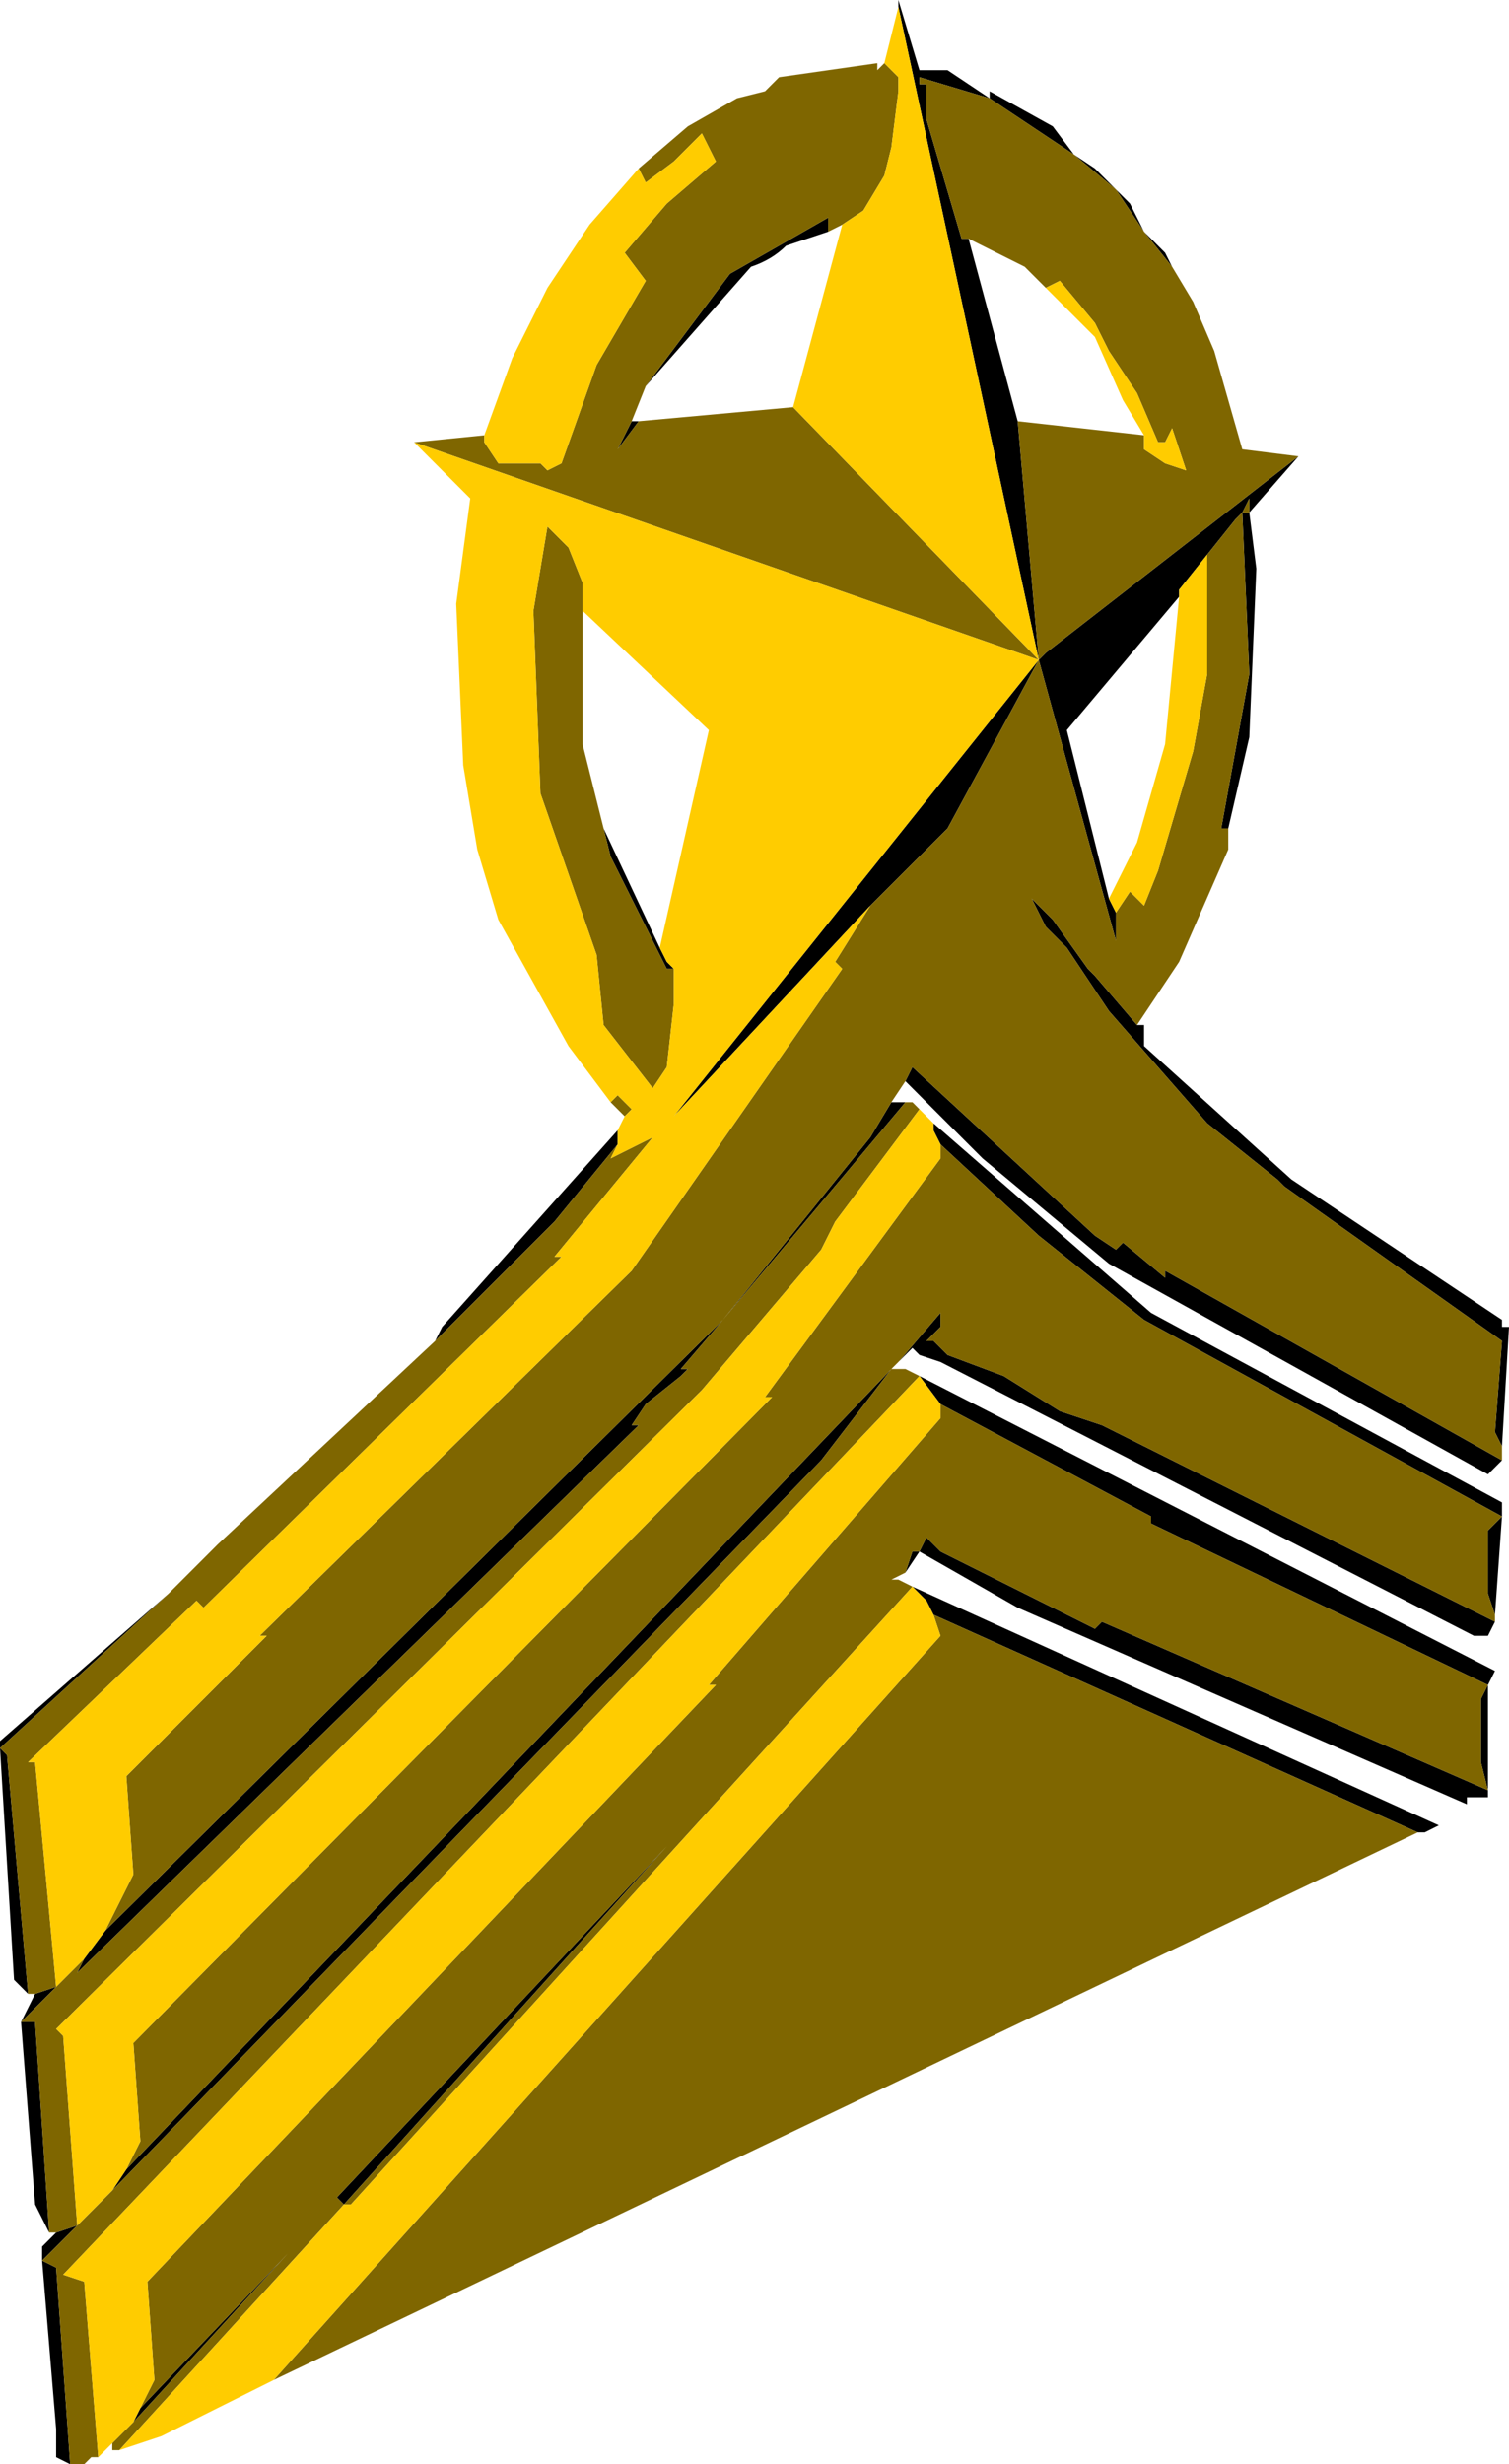 <?xml version="1.0" encoding="UTF-8" standalone="no"?>
<svg xmlns:ffdec="https://www.free-decompiler.com/flash" xmlns:xlink="http://www.w3.org/1999/xlink" ffdec:objectType="shape" height="17.55px" width="10.75px" xmlns="http://www.w3.org/2000/svg">
  <g transform="matrix(1.0, 0.0, 0.0, 1.0, -3.7, 1.75)">
    <path d="M10.1 -1.7 L10.1 -1.75 10.25 -1.25 10.45 -1.25 10.75 -1.05 10.75 -1.1 11.2 -0.85 11.35 -0.65 11.5 -0.55 11.65 -0.4 11.75 -0.3 11.85 -0.1 12.0 0.05 12.05 0.15 11.85 -0.1 11.65 -0.4 11.35 -0.65 10.75 -1.05 10.25 -1.2 10.25 -1.15 10.3 -1.15 10.3 -0.9 10.55 -0.05 10.6 -0.05 10.95 1.25 11.1 2.95 10.1 -1.7 M12.95 1.5 L12.6 1.9 12.65 2.3 12.6 3.5 12.45 4.15 12.4 4.15 12.6 3.05 12.55 1.9 12.5 1.95 12.3 2.2 12.1 2.45 12.1 2.5 11.3 3.45 11.6 4.65 11.65 4.75 11.65 4.95 11.1 2.95 10.45 4.15 9.9 4.7 8.5 6.2 11.1 2.95 11.15 2.9 12.95 1.5 M11.8 5.55 L11.85 5.55 11.85 5.7 12.9 6.65 14.4 7.65 14.4 7.7 14.45 7.7 14.4 8.55 14.35 8.45 14.4 7.8 12.85 6.7 12.8 6.65 12.3 6.25 11.6 5.45 11.3 5.0 11.15 4.85 11.05 4.65 11.2 4.8 11.45 5.15 11.5 5.2 11.8 5.55 M14.4 8.65 L14.3 8.75 11.6 7.25 10.7 6.5 10.15 5.95 10.2 5.85 11.5 7.05 11.65 7.15 11.7 7.1 12.0 7.35 12.0 7.3 14.4 8.65 M10.05 6.1 L10.15 6.1 8.85 7.65 8.55 8.0 8.6 8.0 8.55 8.05 8.3 8.25 8.2 8.4 8.25 8.4 4.25 12.3 4.3 12.2 4.45 12.0 8.85 7.65 9.9 6.35 10.05 6.1 M10.35 6.25 L11.9 7.6 14.4 8.95 14.4 9.05 14.35 9.75 14.3 9.6 14.3 9.15 14.4 9.05 11.85 7.65 11.1 7.05 10.4 6.4 10.35 6.3 10.35 6.25 M14.35 9.8 L14.3 9.9 14.2 9.9 10.4 7.95 10.25 7.9 10.2 7.85 10.1 7.95 10.4 7.6 10.4 7.7 10.3 7.8 10.35 7.8 10.45 7.9 10.85 8.05 11.25 8.3 11.55 8.4 14.35 9.8 M10.25 8.05 L14.35 10.15 14.3 10.25 14.3 11.0 14.3 11.05 14.15 11.05 14.15 11.1 10.95 9.7 10.25 9.3 10.15 9.45 10.2 9.3 10.25 9.3 10.3 9.2 10.4 9.3 11.5 9.85 11.55 9.8 14.3 11.0 14.25 10.8 14.25 10.35 14.3 10.25 11.9 9.1 11.9 9.05 10.4 8.25 10.25 8.05 M10.2 9.55 L13.95 11.25 13.85 11.3 13.8 11.3 10.35 9.75 10.3 9.65 10.2 9.55 M4.2 15.8 L4.1 15.75 4.1 15.55 4.0 14.35 4.0 14.25 4.1 14.15 4.25 14.1 4.0 14.35 4.1 14.4 4.2 15.8 M4.05 14.15 L3.95 13.95 3.85 12.65 3.95 12.45 4.1 12.4 3.85 12.65 3.95 12.65 4.05 14.15 M3.9 12.45 L3.8 12.35 3.7 10.7 3.7 10.65 4.9 9.6 3.7 10.7 3.75 10.75 3.9 12.45 M6.8 7.8 L6.85 7.7 8.1 6.3 8.1 6.4 7.65 6.95 6.8 7.8 M12.6 1.9 L12.6 1.8 12.55 1.9 12.6 1.9 M4.7 15.4 L5.75 14.3 4.65 15.5 4.7 15.4 M10.1 9.5 L10.0 9.65 10.1 9.5 M9.6 -0.1 L9.3 0.0 Q9.2 0.1 9.05 0.15 L8.3 1.0 8.9 0.2 9.6 -0.2 9.6 -0.1 M8.2 1.25 L8.25 1.25 8.1 1.45 8.2 1.25 M8.4 5.0 L8.45 5.1 8.5 5.15 8.45 5.15 8.05 4.35 8.0 4.15 8.4 5.0 M6.15 13.95 L6.1 13.9 8.45 11.4 6.15 13.95 M4.5 13.85 L4.6 13.7 10.05 8.0 9.55 8.65 4.5 13.85" fill="#000000" fill-rule="evenodd" stroke="none"/>
    <path d="M12.05 0.15 L12.2 0.4 12.35 0.75 12.55 1.45 12.95 1.5 11.15 2.9 11.1 2.95 6.65 1.4 7.15 1.35 7.15 1.4 7.25 1.55 7.55 1.55 7.6 1.6 7.7 1.55 7.95 0.85 8.3 0.25 8.15 0.05 8.45 -0.3 8.8 -0.6 8.7 -0.8 8.5 -0.6 8.3 -0.45 8.25 -0.55 8.6 -0.85 8.95 -1.05 9.15 -1.1 9.25 -1.2 9.95 -1.3 9.95 -1.25 10.0 -1.3 10.1 -1.2 10.1 -1.1 10.05 -0.7 10.0 -0.5 9.85 -0.25 9.7 -0.15 9.6 -0.1 9.6 -0.2 8.9 0.2 8.3 1.0 8.2 1.25 8.1 1.45 8.25 1.25 9.35 1.15 11.1 2.95 10.95 1.25 11.85 1.35 11.85 1.45 12.0 1.55 12.15 1.6 12.05 1.3 12.0 1.4 11.95 1.4 11.8 1.05 11.6 0.75 11.5 0.55 11.25 0.25 11.15 0.3 11.0 0.15 10.6 -0.05 10.55 -0.05 10.3 -0.9 10.3 -1.15 10.25 -1.15 10.25 -1.2 10.75 -1.05 11.35 -0.65 11.65 -0.4 11.85 -0.1 12.05 0.15 M12.45 4.15 L12.45 4.3 12.1 5.1 11.8 5.55 11.5 5.2 11.45 5.15 11.2 4.8 11.05 4.65 11.15 4.85 11.3 5.0 11.6 5.45 12.3 6.25 12.8 6.65 12.85 6.7 14.4 7.8 14.35 8.45 14.4 8.55 14.4 8.65 12.0 7.3 12.0 7.35 11.7 7.1 11.65 7.15 11.5 7.05 10.2 5.85 10.15 5.95 10.05 6.1 9.9 6.35 8.85 7.65 4.45 12.0 4.65 11.6 4.6 10.9 5.6 9.9 5.55 9.9 8.2 7.3 9.7 5.15 9.65 5.1 9.9 4.7 10.45 4.15 11.1 2.95 11.65 4.95 11.65 4.75 11.75 4.6 11.85 4.7 11.95 4.45 12.2 3.6 12.3 3.05 12.3 2.2 12.5 1.95 12.55 1.9 12.6 3.05 12.4 4.15 12.45 4.15 M10.15 6.1 L10.2 6.1 10.25 6.15 9.65 6.95 9.55 7.15 8.7 8.15 4.1 12.7 4.15 12.75 4.25 14.1 4.1 14.15 4.05 14.15 3.95 12.65 3.85 12.65 4.1 12.4 3.95 12.45 3.9 12.45 3.75 10.75 3.7 10.7 4.9 9.6 5.25 9.25 6.8 7.8 7.65 6.95 8.1 6.4 8.05 6.5 8.35 6.35 7.65 7.2 7.7 7.2 5.15 9.7 5.1 9.65 3.9 10.8 3.95 10.8 4.1 12.4 4.3 12.2 4.25 12.3 8.25 8.4 8.2 8.4 8.3 8.25 8.55 8.05 8.6 8.0 8.55 8.0 8.85 7.65 10.15 6.1 M14.35 9.75 L14.35 9.8 11.55 8.4 11.25 8.3 10.85 8.05 10.45 7.9 10.35 7.8 10.3 7.8 10.4 7.7 10.4 7.6 10.1 7.95 10.05 8.0 10.15 8.0 10.25 8.05 4.15 14.45 4.3 14.5 4.4 15.75 4.35 15.75 4.3 15.8 4.2 15.8 4.1 14.4 4.0 14.35 4.25 14.1 4.5 13.85 9.55 8.65 10.05 8.0 4.6 13.7 4.7 13.5 4.65 12.8 9.2 8.2 9.15 8.2 10.4 6.5 10.4 6.4 11.1 7.05 11.85 7.65 14.4 9.05 14.3 9.15 14.3 9.6 14.35 9.75 M10.15 9.45 L10.05 9.5 10.1 9.5 10.2 9.55 6.2 13.95 6.15 13.95 4.55 15.7 4.5 15.7 4.5 15.65 4.65 15.5 5.75 14.3 4.7 15.4 4.8 15.2 4.75 14.5 8.8 10.25 8.75 10.25 10.4 8.35 10.4 8.25 11.9 9.05 11.9 9.1 14.3 10.25 14.25 10.35 14.25 10.8 14.3 11.0 11.55 9.8 11.5 9.85 10.4 9.3 10.3 9.2 10.25 9.3 10.2 9.3 10.15 9.45 M13.8 11.3 L5.65 15.2 10.4 9.9 10.35 9.75 13.8 11.3 M8.15 6.2 L8.05 6.1 8.1 6.05 8.2 6.15 8.15 6.2 M12.6 1.9 L12.55 1.9 12.6 1.8 12.6 1.9 M10.1 9.5 L10.0 9.65 10.1 9.5 M8.5 5.15 L8.5 5.4 8.45 5.85 8.35 6.0 8.0 5.55 7.95 5.05 7.55 3.9 7.5 2.6 7.6 2.0 7.75 2.15 7.85 2.4 7.85 2.6 7.85 3.55 8.0 4.15 8.05 4.35 8.45 5.15 8.5 5.15 M8.45 11.4 L6.1 13.9 6.15 13.95 8.45 11.4 9.2 10.55 8.45 11.4" fill="#7f6600" fill-rule="evenodd" stroke="none"/>
    <path d="M10.25 6.15 L10.35 6.25 10.35 6.3 10.4 6.4 10.4 6.5 9.15 8.2 9.2 8.2 4.65 12.8 4.7 13.5 4.6 13.7 4.5 13.85 4.25 14.1 4.15 12.75 4.1 12.7 8.7 8.15 9.55 7.15 9.65 6.95 10.25 6.15 M5.65 15.2 L4.85 15.6 4.55 15.7 6.15 13.95 6.2 13.95 10.2 9.55 10.3 9.65 10.35 9.75 10.4 9.9 5.65 15.2 M4.5 15.65 L4.4 15.75 4.3 14.5 4.15 14.45 10.25 8.05 10.4 8.25 10.4 8.35 8.75 10.25 8.8 10.25 4.75 14.5 4.8 15.2 4.7 15.4 4.65 15.5 4.5 15.65 M8.1 6.3 L8.15 6.2 8.2 6.15 8.1 6.05 8.05 6.1 7.75 5.7 7.25 4.8 7.1 4.3 7.0 3.7 6.95 2.55 7.05 1.8 6.65 1.4 11.1 2.95 8.5 6.2 9.9 4.7 9.65 5.1 9.7 5.15 8.2 7.3 5.55 9.9 5.6 9.9 4.6 10.9 4.65 11.6 4.45 12.0 4.3 12.2 4.1 12.4 3.95 10.8 3.9 10.8 5.1 9.65 5.15 9.7 7.7 7.2 7.65 7.2 8.35 6.35 8.05 6.5 8.1 6.4 8.1 6.3 M7.15 1.35 L7.35 0.8 7.6 0.3 7.9 -0.15 8.25 -0.55 8.3 -0.45 8.5 -0.6 8.7 -0.8 8.8 -0.6 8.45 -0.3 8.15 0.05 8.3 0.25 7.95 0.85 7.7 1.55 7.6 1.6 7.55 1.55 7.25 1.55 7.15 1.4 7.15 1.35 M10.0 -1.3 L10.1 -1.7 11.1 2.95 9.35 1.15 9.7 -0.15 9.85 -0.25 10.0 -0.5 10.05 -0.7 10.1 -1.1 10.1 -1.2 10.0 -1.3 M11.15 0.3 L11.25 0.25 11.5 0.55 11.6 0.75 11.8 1.05 11.95 1.4 12.0 1.4 12.05 1.3 12.15 1.6 12.0 1.55 11.85 1.45 11.85 1.35 11.7 1.1 11.5 0.65 11.15 0.3 M12.3 2.2 L12.3 3.05 12.2 3.6 11.95 4.45 11.85 4.7 11.75 4.6 11.65 4.75 11.6 4.65 11.8 4.25 12.0 3.55 12.1 2.5 12.1 2.45 12.3 2.2 M7.85 2.6 L7.85 2.4 7.75 2.15 7.6 2.0 7.5 2.6 7.55 3.9 7.95 5.05 8.0 5.55 8.35 6.0 8.45 5.85 8.5 5.4 8.5 5.15 8.45 5.1 8.4 5.0 8.75 3.45 7.85 2.6" fill="#ffcc00" fill-rule="evenodd" stroke="none"/>
  </g>
</svg>
